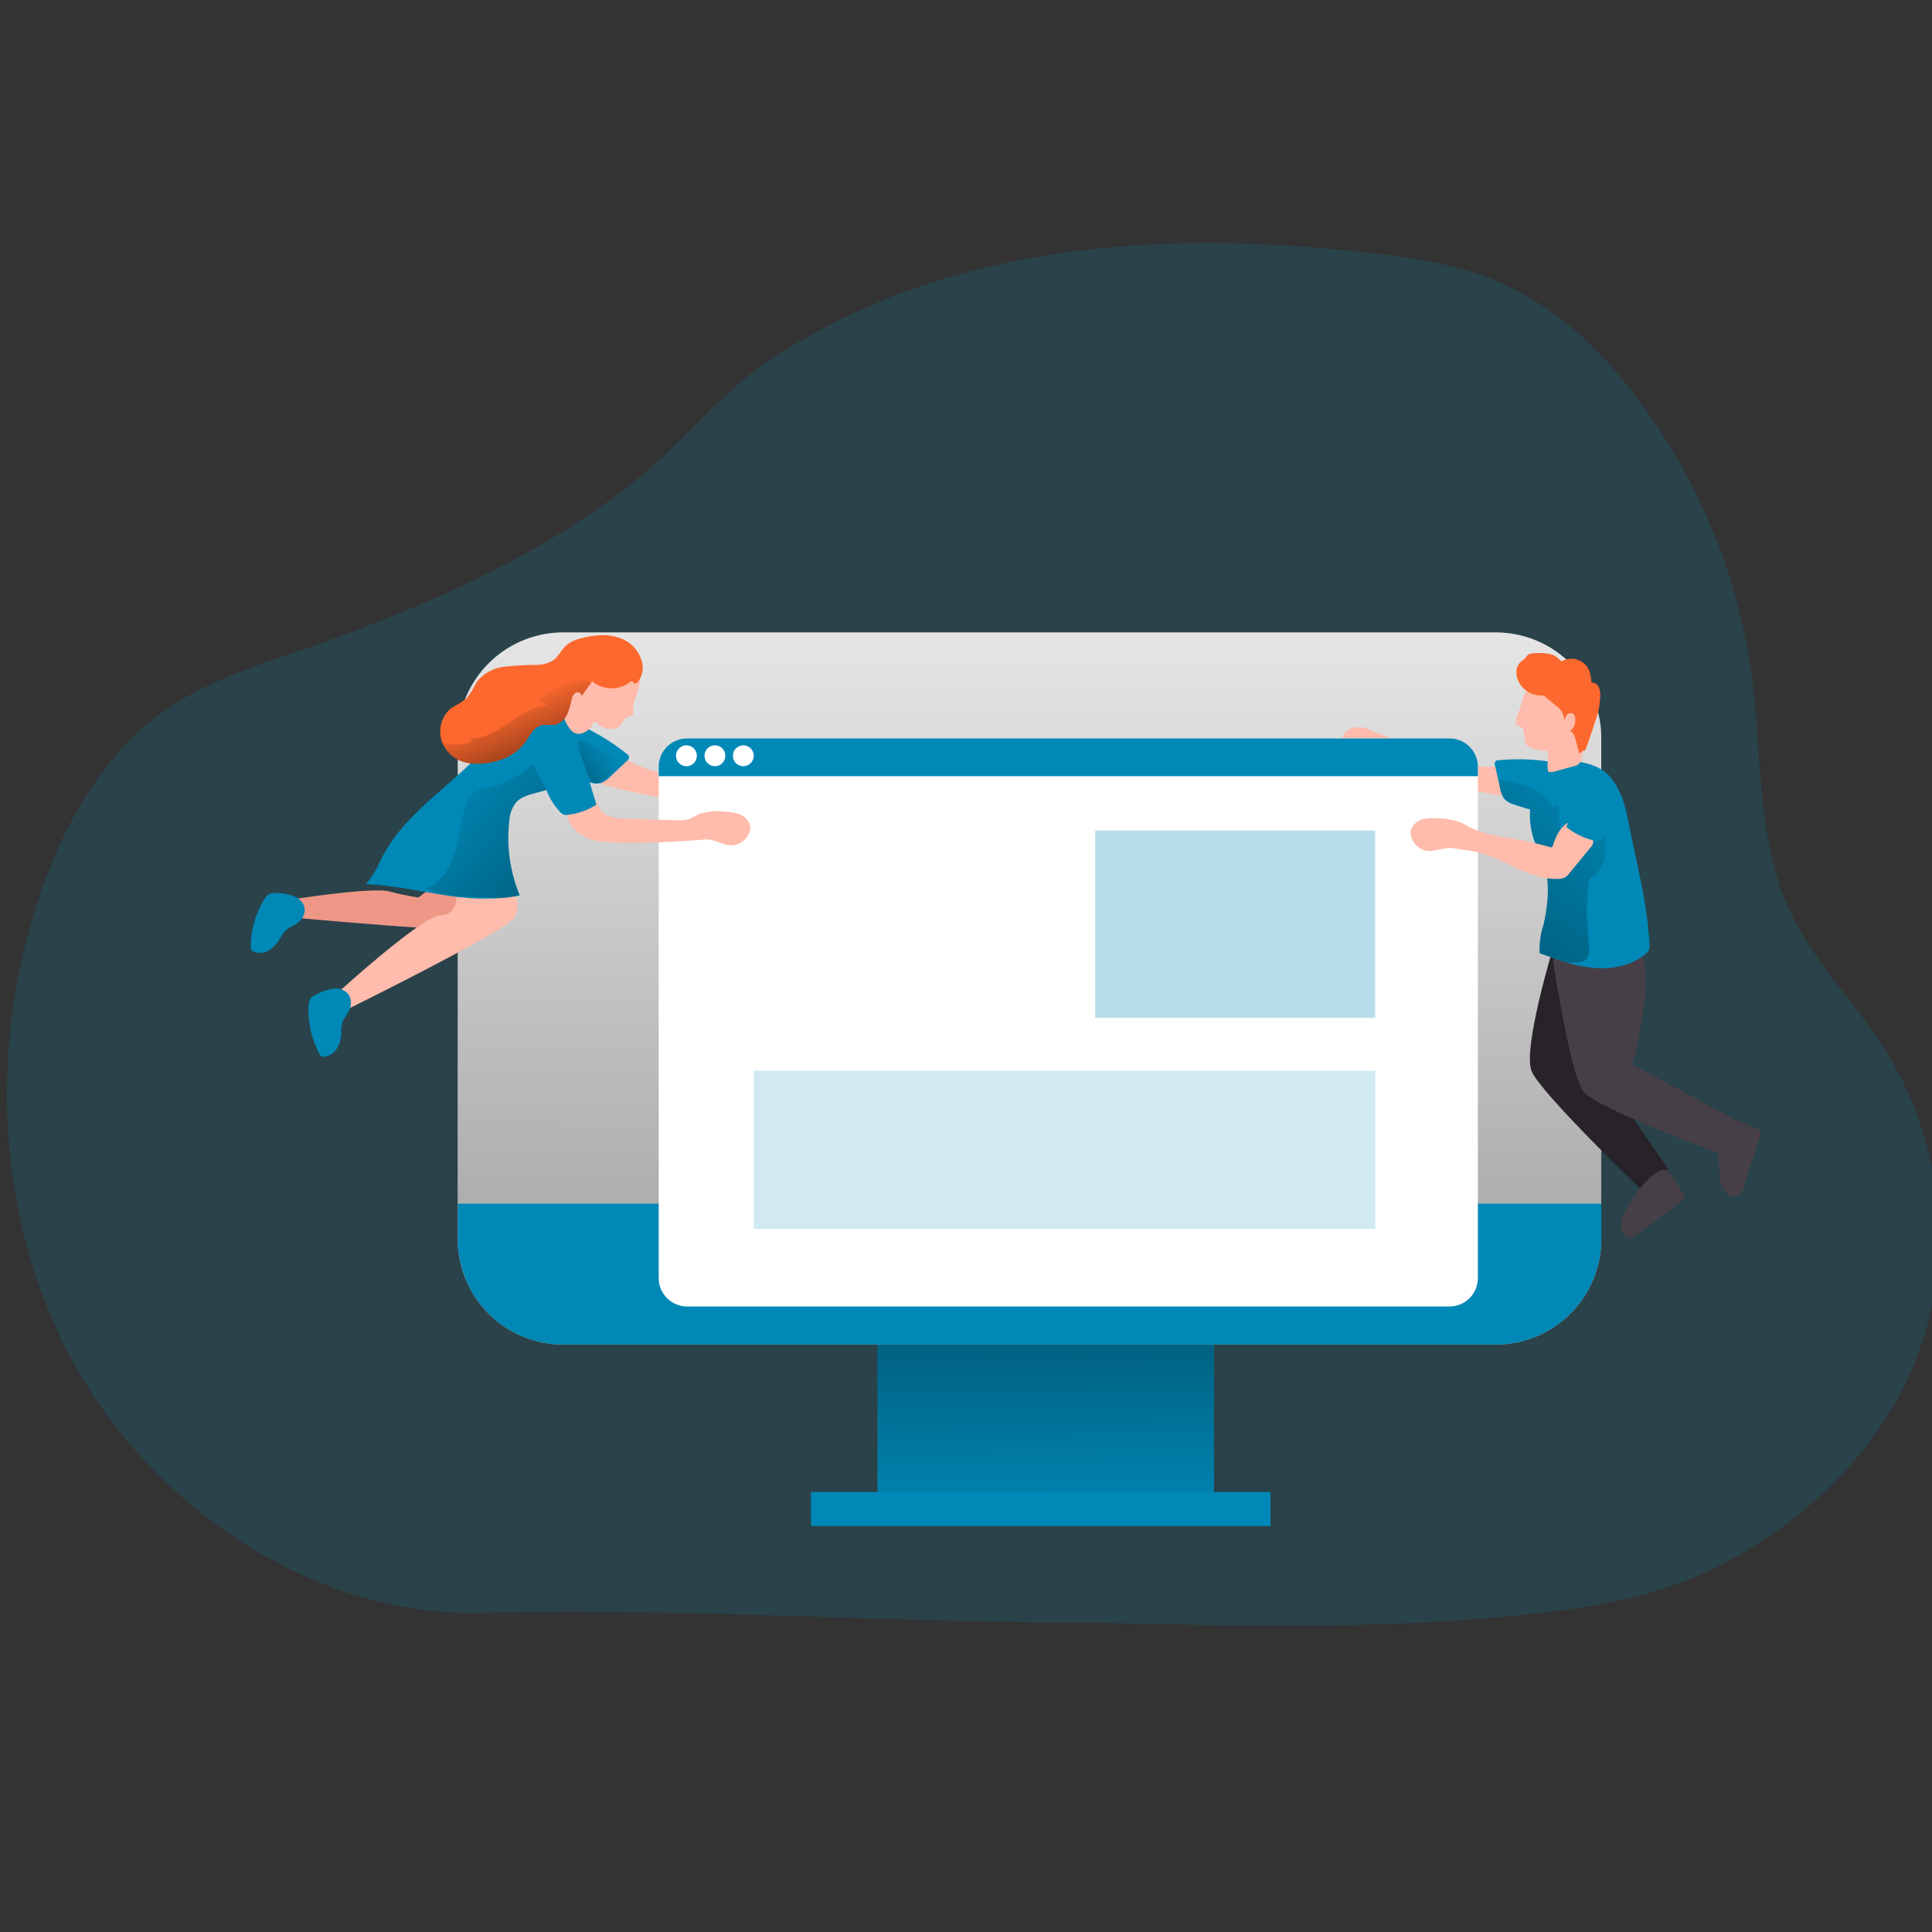 <?xml version="1.0" encoding="UTF-8" standalone="no"?>
<svg
   xmlns:dc="http://purl.org/dc/elements/1.1/"
   xmlns:cc="http://creativecommons.org/ns#"
   xmlns:rdf="http://www.w3.org/1999/02/22-rdf-syntax-ns#"
   xmlns:svg="http://www.w3.org/2000/svg"
   xmlns="http://www.w3.org/2000/svg"
   xmlns:xlink="http://www.w3.org/1999/xlink"
   xmlns:sodipodi="http://sodipodi.sourceforge.net/DTD/sodipodi-0.dtd"
   xmlns:inkscape="http://www.inkscape.org/namespaces/inkscape"
   inkscape:version="1.0 (4035a4fb49, 2020-05-01)"
   height="384.74"
   width="384.74"
   sodipodi:docname="computer_display_monochromatic.svg"
   version="1.1"
   viewBox="0 0 384.74 384.74"
   data-name="Layer 1"
   id="Layer_1">
  <rect x="0" y="0" width="384.74" height="384.74" fill="#333333" stroke="none"/>
  <sodipodi:namedview
     inkscape:current-layer="Layer_1"
     inkscape:window-maximized="1"
     inkscape:window-y="201"
     inkscape:window-x="0"
     inkscape:cy="164.53655"
     inkscape:cx="137.17569"
     inkscape:zoom="1.0313022"
     showgrid="false"
     id="namedview97"
     inkscape:window-height="717"
     inkscape:window-width="1366"
     inkscape:pageshadow="2"
     inkscape:pageopacity="0"
     guidetolerance="10"
     gridtolerance="10"
     objecttolerance="10"
     borderopacity="1"
     bordercolor="#666666"
     pagecolor="#ffffff" />
  <defs
     id="defs12">
    <linearGradient
       gradientUnits="userSpaceOnUse"
       y2="255.07"
       x2="207.05"
       y1="128.93"
       x1="205.92"
       id="linear-gradient">
      <stop
         id="stop2"
         offset="0" />
      <stop
         id="stop4"
         stop-opacity="0"
         offset="1" />
    </linearGradient>
    <linearGradient
       gradientTransform="translate(-8.983,28.893)"
       xlink:href="#linear-gradient"
       y2="44.82"
       x2="214.38"
       y1="565.7"
       x1="212.69"
       id="linear-gradient-2" />
    <linearGradient
       gradientTransform="translate(-8.983,28.893)"
       xlink:href="#linear-gradient"
       y2="126.15"
       x2="330.16"
       y1="234.74"
       x1="247.06"
       id="linear-gradient-3" />
    <linearGradient
       gradientTransform="translate(-8.983,28.893)"
       xlink:href="#linear-gradient"
       y2="128.11"
       x2="95.95"
       y1="196.81"
       x1="174.78"
       id="linear-gradient-4" />
    <linearGradient
       gradientTransform="translate(-8.983,28.893)"
       xlink:href="#linear-gradient"
       y2="120.16"
       x2="130.05"
       y1="138.74"
       x1="104.99"
       id="linear-gradient-5" />
    <linearGradient
       gradientTransform="translate(-8.983,28.893)"
       xlink:href="#linear-gradient"
       y2="111"
       x2="110.95"
       y1="137.05"
       x1="122.21"
       id="linear-gradient-6" />
    <linearGradient
       gradientTransform="translate(1.387,48.403)"
       y2="255.07"
       x2="207.05"
       y1="128.93"
       x1="205.92"
       gradientUnits="userSpaceOnUse"
       id="linearGradient928"
       xlink:href="#linear-gradient"
       inkscape:collect="always" />
  </defs>
  <title
     id="title14">19</title>
  <path
     id="path16"
     style="isolation:isolate"
     opacity="0.18"
     fill="#0088b6"
     d="m 188.017,55.513 a 131.78,131.78 0 0 0 -33.8,15.58 c -10.82,7.06 -18.1,17 -28,24.9 -19.35,15.34 -43.51,25.64 -66.67,33.62 -9.21,3.18 -18.64,6.24 -26.63,11.82 -12.26,8.56 -20,22.29 -24.85,36.43 -10.68,31.03 -8.84,66.85 7.57,95.32 16,27.66 47.38,48.82 79.94,48 41.17,-1 82.7,2 124,2 28.77,0.68 57.65,1.35 86.25,-1.87 11.95,-1.35 24,-3.43 34.84,-8.67 20.33,-9.85 37.61,-27.17 43.33,-49.43 a 69.79,69.79 0 0 0 -8.29,-53.65 c -6.06,-9.72 -14.54,-17.92 -19.34,-28.32 -6.45,-14 -5.47,-30.08 -7.36,-45.36 a 118.83,118.83 0 0 0 -22.6,-56.14 c -7.39,-9.85 -16.64,-18.79 -28.03,-23.66 -7.85,-3.35 -16.41,-4.65 -24.89,-5.64 -27.34,-3.16 -55.43,-3.23 -82,4.07 -1.14,0.32 -2.3,0.65 -3.47,1 z" />
  <rect
     id="rect18"
     fill="#0088b6"
     height="35.14"
     width="67.01"
     y="265.363"
     x="174.747" />
  <rect
     style="fill:url(#linearGradient928)"
     id="rect20"
     fill="url(#linear-gradient)"
     height="35.14"
     width="67.01"
     y="265.363"
     x="174.747" />
  <path
     id="path22"
     fill="#ffffff"
     d="m 318.877,146.943 v 99.76 a 21,21 0 0 1 -21,21.05 h -185.72 a 21,21 0 0 1 -21,-21.05 v -99.76 a 21,21 0 0 1 21,-21 h 185.68 a 21,21 0 0 1 21.04,21 z" />
  <path
     style="fill:url(#linear-gradient-2)"
     id="path24"
     fill="url(#linear-gradient-2)"
     d="m 318.877,146.943 v 99.76 a 21,21 0 0 1 -21,21.05 h -185.72 a 21,21 0 0 1 -21,-21.05 v -99.76 a 21,21 0 0 1 21,-21 h 185.68 a 21,21 0 0 1 21.04,21 z" />
  <path
     id="path26"
     fill="#0088b6"
     d="m 318.877,239.703 v 7 a 21,21 0 0 1 -21,21.05 h -185.72 a 21,21 0 0 1 -21,-21.05 v -7 z" />
  <path
     id="path28"
     fill="#282328"
     d="m 309.387,188.393 c 0,0 -6.25,20.5 -4.37,24.95 1.88,4.45 22,23.74 22,23.74 l 5.19,-4.31 -15.19,-21.82 c 0,0 5.78,-22.71 0.93,-28.82 -4.85,-6.11 -8.56,6.26 -8.56,6.26 z" />
  <path
     id="path30"
     fill="#473f47"
     d="m 318.417,178.613 a 26.47,26.47 0 0 1 8.32,10.45 c 3,6.81 -1.73,22.9 -1.73,22.9 l 20.19,10.81 -2.57,7 c 0,0 -24.44,-9 -27.2,-12.31 -2.76,-3.31 -6.18,-26.28 -6.18,-26.28 z" />
  <path
     id="path32"
     fill="#ffbbab"
     d="m 287.927,155.943 -8.14,-3.16 a 10.59,10.59 0 0 0 -2,-0.64 c -0.71,-0.12 -1.43,-0.09 -2.14,-0.15 a 28.61,28.61 0 0 1 -5.17,-1.45 6.65,6.65 0 0 1 -2,-0.85 2.84,2.84 0 0 1 -1.22,-1.7 2.78,2.78 0 0 1 1.85,-2.95 5,5 0 0 1 3.68,0.31 c 1.56,0.7 3.12,1.16 4.67,1.88 1.88,0.87 3.78,1.71 5.69,2.54 a 34.68,34.68 0 0 0 16.73,2.85 c 1.48,0.74 3.05,4.6 3.4,6.22 -0.88,0.22 -11.26,-1.3 -15.35,-2.9 z" />
  <path
     id="path34"
     fill="#ffbbab"
     d="m 134.797,159.053 8.73,0.15 a 10.2,10.2 0 0 1 2.14,0.18 c 0.7,0.16 1.35,0.46 2,0.67 a 8.3,8.3 0 0 0 6.36,-0.66 c 1.46,-0.81 2.7,-2.08 4.32,-2.53 a 1.87,1.87 0 0 0 0.9,-0.38 1.07,1.07 0 0 0 0,-1.34 2.35,2.35 0 0 0 -1.2,-0.79 9.05,9.05 0 0 0 -5.23,0.12 14.87,14.87 0 0 1 -3.25,0.38 c -2.69,0.16 -5.38,0.24 -8.08,0.3 a 34.55,34.55 0 0 1 -16.47,-3.69 c -1.65,0.13 -4.57,3.11 -5.51,4.47 0.71,0.53 10.88,3.04 15.29,3.12 z" />
  <path
     id="path36"
     fill="#0088b6"
     d="m 124.837,150.153 a 1,1 0 0 1 0.45,0.69 1,1 0 0 1 -0.4,0.65 l -3.45,3.25 a 4.68,4.68 0 0 1 -1.77,1.2 4.3,4.3 0 0 1 -2.22,-0.14 38.79,38.79 0 0 1 -9.84,-4 10.65,10.65 0 0 1 -2.7,-2.05 4.4,4.4 0 0 1 -1.21,-3.09 4.11,4.11 0 0 1 1.87,-3.08 c 2.37,-1.6 4.75,-1.13 7.24,-0.23 a 40.34,40.34 0 0 1 7.92,3.87 41.23,41.23 0 0 1 4.11,2.93 z" />
  <path
     id="path38"
     fill="#ffffff"
     d="m 294.307,152.703 v 101.82 a 5.66,5.66 0 0 1 -5.65,5.65 h -151.83 a 5.66,5.66 0 0 1 -5.65,-5.65 v -101.82 a 5.64,5.64 0 0 1 5.65,-5.65 h 151.83 a 5.64,5.64 0 0 1 5.65,5.65 z" />
  <path
     id="path40"
     fill="#0088b6"
     d="m 294.307,152.703 v 1.87 h -163.13 v -1.87 a 5.64,5.64 0 0 1 5.65,-5.65 h 151.83 a 5.64,5.64 0 0 1 5.65,5.65 z" />
  <path
     id="path42"
     fill="#ef9786"
     d="m 94.297,177.523 c 0,0 -2.94,7.16 -6.28,7.37 -3.34,0.21 -30.73,-2.26 -30.73,-2.26 l -0.79,-3.27 c 0,0 17.29,-2.79 21,-1.85 a 59.09,59.09 0 0 0 5.79,1.22 l 2.48,-1.84 z" />
  <path
     id="path44"
     fill="#ffbbab"
     d="m 102.257,177.753 a 4.52,4.52 0 0 1 0,5.12 c -1.81,2.71 -33.59,18.37 -33.59,18.37 l -1.51,-3.46 c 0,0 16.69,-15.21 20.47,-15.51 a 3.13,3.13 0 0 0 3.18,-3.71 z" />
  <path
     id="path46"
     fill="#ffbbab"
     d="m 112.947,162.283 c 0,0 0.27,3.3 4.67,4.88 4.4,1.58 23.05,0 23.05,0 1.93,0 3.84,1.52 5.73,1.09 1.89,-0.43 3.52,-2.42 2.85,-4.23 a 3.48,3.48 0 0 0 -2.12,-1.92 9.9,9.9 0 0 0 -2.92,-0.46 11.34,11.34 0 0 0 -5.09,0.51 19.91,19.91 0 0 1 -2,1 7.81,7.81 0 0 1 -2.46,0.2 l -10.13,-0.31 c -1.95,-0.06 -4.27,-0.33 -5.17,-2.06 -0.31,-0.59 -0.45,-1.34 -1,-1.68 a 1.82,1.82 0 0 0 -1.22,-0.12 c -1.93,0.3 -2.8,1.83 -4.19,3.1 z" />
  <path
     id="path48"
     fill="#0088b6"
     d="m 111.527,161.683 a 1.82,1.82 0 0 0 0.57,0.47 1.75,1.75 0 0 0 0.85,0.13 13.74,13.74 0 0 0 5.52,-1.85 0.4,0.4 0 0 0 0.23,-0.21 0.3,0.3 0 0 0 0,-0.23 l -2,-6.68 a 5.36,5.36 0 0 0 -0.94,-2 3.24,3.24 0 0 0 -2.7,-1 6,6 0 0 0 -2.73,1.09 5.51,5.51 0 0 0 -2,2.18 c -0.67,1.46 0,2.62 0.56,3.95 a 14,14 0 0 0 2.64,4.15 z" />
  <path
     id="path50"
     fill="#ffbbab"
     d="m 126.107,140.443 a 5.91,5.91 0 0 0 0,1 1.27,1.27 0 0 1 -0.15,0.91 c -0.22,0.25 -0.6,0.25 -0.91,0.37 -1,0.36 -1.21,1.8 -2.17,2.25 a 2.29,2.29 0 0 1 -1,0.18 3.5,3.5 0 0 1 -2.84,-1.05 c -0.18,-0.22 -0.42,-0.51 -0.67,-0.38 -0.25,0.13 -0.16,0.18 -0.22,0.29 -0.7,1.53 -2.73,2.89 -4.24,1.61 a 6.48,6.48 0 0 1 -1.71,-3.31 c -0.4,-1.39 0.28,-2.85 0.9,-4.09 a 30.8,30.8 0 0 1 2.28,-3.94 c 1.35,-1.91 3.2,-3.68 5.51,-4 a 6.1,6.1 0 0 1 5.14,2 5.11,5.11 0 0 1 1.25,2.51 3.6,3.6 0 0 1 0.11,1.5 11.41,11.41 0 0 1 -0.54,1.81 12.62,12.62 0 0 0 -0.62,2 c -0.09,0.1 -0.11,0.22 -0.12,0.34 z" />
  <path
     id="path52"
     fill="#0088b6"
     d="m 110.017,156.763 a 7.32,7.32 0 0 1 -1.14,0.51 c -2,0.74 -4.42,0.91 -5.93,2.34 a 6.31,6.31 0 0 0 -1.53,3.93 29.8,29.8 0 0 0 2.09,14.76 26.78,26.78 0 0 1 -3.33,0.51 48,48 0 0 1 -12.07,-0.63 c -5.1,-0.79 -10.17,-1.91 -15.33,-2.13 1.61,-1.45 2.4,-3.57 3.4,-5.49 3.67,-7.1 10.45,-11.95 16.31,-17.39 2.7,-2.51 5.25,-5.19 8.17,-7.45 a 15.09,15.09 0 0 1 4.9,-2.74 c 4.9,-1.44 8.25,1.94 8.88,6.57 0.45,3.49 -1.59,5.57 -4.42,7.21 z" />
  <path
     id="path54"
     fill="#fc682d"
     d="m 127.727,134.523 c -0.18,0.49 -0.93,2.23 -1.67,1.32 -0.06,-0.07 -0.1,-0.16 -0.19,-0.19 -0.09,-0.03 -0.22,0 -0.32,0.12 a 6.09,6.09 0 0 1 -7.63,-0.1 l -0.25,0.35 -1.91,2.65 c 0.22,-0.53 -0.58,-1 -1.09,-0.74 a 2,2 0 0 0 -0.85,1.43 13.9,13.9 0 0 1 -0.89,2.92 3.62,3.62 0 0 1 -2.21,2 c -1,0.25 -2.07,-0.11 -3,0.18 -1.47,0.42 -2.18,2 -3.06,3.26 -2.12,3 -6,4.39 -9.64,4.37 a 9.55,9.55 0 0 1 -2.5,-0.29 6.73,6.73 0 0 1 -4.4,-3.84 6.31,6.31 0 0 1 -0.28,-0.87 6,6 0 0 1 2.18,-6.2 19.47,19.47 0 0 0 3,-1.9 19.5,19.5 0 0 0 1.83,-3.06 8.15,8.15 0 0 1 5.52,-3.15 61.65,61.65 0 0 1 6.52,-0.37 6.13,6.13 0 0 0 3.39,-1 c 1,-0.77 1.55,-2.06 2.51,-2.92 a 7.09,7.09 0 0 1 2.9,-1.38 c 2.78,-0.75 5.85,-1 8.45,0.23 a 6.77,6.77 0 0 1 3.71,4.49 4.69,4.69 0 0 1 -0.12,2.69 z" />
  <path
     id="path56"
     fill="#0088b6"
     d="m 66.357,196.893 a 10.25,10.25 0 0 0 -3.28,1.1 3,3 0 0 0 -1.21,0.85 3,3 0 0 0 -0.43,1.68 18.61,18.61 0 0 0 2.14,9.28 1.28,1.28 0 0 0 0.37,0.49 1.11,1.11 0 0 0 0.84,0.13 3.51,3.51 0 0 0 2.41,-1.8 6.6,6.6 0 0 0 0.76,-3 7.68,7.68 0 0 1 0.19,-1.86 c 0.29,-0.94 1,-1.67 1.41,-2.58 1.05,-2.54 -0.6,-4.6 -3.2,-4.29 z" />
  <path
     id="path58"
     fill="#0088b6"
     d="m 58.557,178.473 a 9.75,9.75 0 0 0 -3.4,-0.61 3.09,3.09 0 0 0 -1.48,0.16 3,3 0 0 0 -1.18,1.27 18.57,18.57 0 0 0 -2.57,9.16 1.3,1.3 0 0 0 0.09,0.62 1.12,1.12 0 0 0 0.67,0.51 3.53,3.53 0 0 0 3,-0.42 6.66,6.66 0 0 0 2.08,-2.27 7.94,7.94 0 0 1 1.06,-1.54 c 0.71,-0.69 1.71,-1 2.48,-1.59 2.12,-1.68 1.71,-4.27 -0.75,-5.29 z" />
  <path
     id="path60"
     fill="#0088b6"
     d="m 318.017,160.263 a 4.47,4.47 0 0 1 -2.74,1.89 10.69,10.69 0 0 1 -3.39,0.18 c -0.46,0 -0.91,-0.07 -1.37,-0.12 a 37.46,37.46 0 0 1 -5.75,-1 c -1.11,-0.29 -2.2,-0.63 -3.28,-1 a 4.36,4.36 0 0 1 -1.92,-1.12 4.58,4.58 0 0 1 -0.8,-2 c -0.09,-0.39 -0.17,-0.77 -0.26,-1.16 l -0.78,-3.47 a 0.75,0.75 0 0 1 0.8,-1.08 41,41 0 0 1 10.32,0.34 c 1.17,0.19 2.33,0.43 3.47,0.72 2.56,0.66 4.8,1.6 5.87,4.25 a 4.1,4.1 0 0 1 -0.17,3.57 z" />
  <path
     id="path62"
     fill="#0088b6"
     d="m 328.347,189.203 a 2.55,2.55 0 0 1 -0.78,0.89 c -2.85,2.3 -6.74,3 -10.39,2.63 a 26.48,26.48 0 0 1 -5,-1 c -1.89,-0.54 -3.74,-1.22 -5.58,-1.9 a 16.09,16.09 0 0 1 0.78,-5.65 c 0.84,-3.66 1.3,-8 0.26,-11.65 l -0.09,-0.28 c -0.59,-1.9 -1.66,-3.63 -2.24,-5.53 a 15.69,15.69 0 0 1 -0.6,-5.53 16.72,16.72 0 0 1 0.72,-4 14.77,14.77 0 0 1 1.68,-3.67 5.51,5.51 0 0 1 1.68,-1.84 h 0.07 a 6,6 0 0 1 3.9,-0.28 c 3.15,0.48 6.31,1.13 8.3,3.83 1.99,2.7 2.56,5.16 3.24,8.53 1.59,8 3.71,15.93 4.18,24.11 a 3,3 0 0 1 -0.13,1.34 z" />
  <path
     style="fill:url(#linear-gradient-3)"
     id="path64"
     fill="url(#linear-gradient-3)"
     d="m 317.887,173.893 a 5.85,5.85 0 0 0 -1.27,1.21 3.35,3.35 0 0 0 -0.35,1.43 55.76,55.76 0 0 0 0.13,11.26 c 0.14,1.19 0.22,2.63 -0.73,3.37 a 3.28,3.28 0 0 1 -2,0.5 c -0.5,0 -1,0 -1.49,0 -1.89,-0.54 -3.74,-1.22 -5.58,-1.9 a 16.09,16.09 0 0 1 0.78,-5.65 c 0.84,-3.66 1.3,-8 0.26,-11.65 l -0.09,-0.28 c -0.59,-1.9 -1.66,-3.63 -2.24,-5.53 a 15.69,15.69 0 0 1 -0.6,-5.53 c -1.11,-0.29 -2.2,-0.63 -3.28,-1 a 4.36,4.36 0 0 1 -1.92,-1.12 4.58,4.58 0 0 1 -0.8,-2 c -0.09,-0.39 -0.17,-0.77 -0.26,-1.16 l 0.18,-0.49 a 25.59,25.59 0 0 1 6,1.42 9.55,9.55 0 0 1 4.59,3.94 l 1.06,-0.53 c 0.06,0.66 0.11,1.32 0.18,2 0.07,0.68 0.12,1.44 0.19,2.15 a 2.22,2.22 0 0 0 0.24,1 2.26,2.26 0 0 0 0.86,0.7 c 1.43,0.81 3,1.65 4.63,1.25 1.63,-0.4 2.16,-1.65 3,-2.76 a 19.62,19.62 0 0 1 0.36,3.68 c 0.13,2.1 -0.29,4.36 -1.85,5.69 z" />
  <path
     id="path66"
     fill="#ffbbab"
     d="m 317.267,167.443 a 1.51,1.51 0 0 1 -0.41,1.18 l -4.32,5.27 a 3.4,3.4 0 0 1 -0.84,0.81 3,3 0 0 1 -1.19,0.3 c -3.09,0.23 -6.1,-1 -8.91,-2.28 a 41.36,41.36 0 0 0 -7,-2.93 c -1.69,-0.45 -3.5,-0.54 -5.25,-0.9 -1.91,-0.23 -4,1 -5.81,0.4 -1.81,-0.6 -3.21,-2.83 -2.33,-4.54 a 3.45,3.45 0 0 1 2.34,-1.66 10.05,10.05 0 0 1 3,-0.11 11.43,11.43 0 0 1 5,1.12 15.87,15.87 0 0 0 3.49,1.57 34.92,34.92 0 0 0 4.49,1.08 65,65 0 0 1 9.07,1.92 0.54,0.54 0 0 0 0.46,0 0.66,0.66 0 0 0 0.24,-0.4 c 0.47,-1.77 2.21,-5.25 4.5,-4.54 a 4.89,4.89 0 0 1 2.4,1.88 4.62,4.62 0 0 1 1.07,1.83 z" />
  <path
     id="path68"
     fill="#0088b6"
     d="m 318.947,167.013 a 2.18,2.18 0 0 1 -0.64,0.37 1.78,1.78 0 0 1 -0.86,0 13.58,13.58 0 0 1 -5.26,-2.5 c -0.09,-0.06 -0.19,-0.13 -0.21,-0.23 a 0.46,0.46 0 0 1 0.05,-0.23 l 2.74,-6.39 c 0.39,-0.9 0.83,-1.77 1.27,-2.64 a 2.79,2.79 0 0 1 0.85,-1.14 2.49,2.49 0 0 1 1.27,-0.28 3.64,3.64 0 0 1 1.18,0.14 3.9,3.9 0 0 1 1.65,1.45 5.36,5.36 0 0 1 0.92,1.49 4.22,4.22 0 0 1 0.2,1.54 13.11,13.11 0 0 1 -1.19,4.88 c -0.43,1.01 -1.01,2.72 -1.97,3.54 z" />
  <path
     id="path70"
     fill="#ffbbab"
     d="m 303.477,138.553 c -0.53,1.3 -0.76,2.72 -1.3,4 a 4.36,4.36 0 0 0 -0.32,0.92 1.12,1.12 0 0 0 0.23,0.92 c 0.32,0.32 0.89,0.33 1.15,0.7 a 1.29,1.29 0 0 1 0.19,0.61 l 0.26,1.84 a 1.57,1.57 0 0 0 0.18,0.65 1.5,1.5 0 0 0 0.61,0.47 8.11,8.11 0 0 0 3.65,0.84 3.09,3.09 0 0 1 0.09,2.11 5.56,5.56 0 0 0 0.05,1.82 0.47,0.47 0 0 0 0.1,0.24 0.41,0.41 0 0 0 0.27,0.08 4.42,4.42 0 0 0 1.34,-0.22 l 3.31,-0.91 a 2.18,2.18 0 0 0 1.49,-0.91 3.29,3.29 0 0 0 0.2,-1.09 12.41,12.41 0 0 1 0.63,-2 10.94,10.94 0 0 0 0.36,-3.18 32.32,32.32 0 0 0 -0.15,-4.29 7.48,7.48 0 0 0 -1.93,-4.57 5.94,5.94 0 0 0 -3.64,-1.5 8.26,8.26 0 0 0 -4.29,0.67 5.17,5.17 0 0 0 -2.48,2.8 z" />
  <path
     id="path72"
     fill="#fc682d"
     d="m 302.127,132.893 a 3.64,3.64 0 0 0 0.1,2.39 5,5 0 0 0 4.62,3.22 1.51,1.51 0 0 1 0.56,0.06 1.31,1.31 0 0 1 0.37,0.24 l 2.08,1.71 a 4.67,4.67 0 0 1 1.17,1.22 4.81,4.81 0 0 1 0.49,1.71 2.82,2.82 0 0 1 0.56,-1.12 1,1 0 0 1 1.15,-0.22 1.16,1.16 0 0 1 0.42,0.69 2.82,2.82 0 0 1 -1,2.84 c 0.65,0.15 0.93,0.9 1.1,1.54 l 0.74,2.8 a 0.89,0.89 0 0 0 0.71,-0.61 c 0,0.15 0.21,0.22 0.34,0.14 a 0.67,0.67 0 0 0 0.25,-0.36 c 0.68,-1.81 1.31,-3.65 1.89,-5.49 a 15.53,15.53 0 0 0 1,-5.45 3.36,3.36 0 0 0 -0.31,-1.4 1.52,1.52 0 0 0 -1.1,-0.84 0.67,0.67 0 0 1 -0.25,-0.07 0.44,0.44 0 0 1 -0.13,-0.32 7.77,7.77 0 0 0 -0.37,-1.92 3.86,3.86 0 0 0 -5.2,-2.13 0.64,0.64 0 0 1 -0.48,0.09 0.59,0.59 0 0 1 -0.25,-0.22 3.76,3.76 0 0 0 -2.19,-1.2 10.69,10.69 0 0 0 -2.53,-0.12 3.68,3.68 0 0 0 -1.28,0.18 c -0.6,0.23 -0.73,0.81 -1.2,1.14 a 2.9,2.9 0 0 0 -1.26,1.5 z" />
  <path
     id="path74"
     fill="#473f47"
     d="m 350.457,225.043 c 0.32,0.39 0.17,1 0,1.46 l -3.32,10.13 a 2.93,2.93 0 0 1 -0.53,1.11 2.05,2.05 0 0 1 -2.83,-0.16 5.08,5.08 0 0 1 -1.2,-2.88 25,25 0 0 1 -0.09,-7.63 c 0.16,-1.11 0.61,-3.8 2,-4.13 1.39,-0.33 4.69,1.65 5.97,2.1 z" />
  <path
     id="path76"
     fill="#473f47"
     d="m 335.447,238.193 c 0,0.5 -0.41,0.9 -0.82,1.2 l -8.52,6.41 a 3.07,3.07 0 0 1 -1.07,0.6 2,2 0 0 1 -2.23,-1.75 5.13,5.13 0 0 1 0.66,-3 25,25 0 0 1 4.3,-6.31 c 0.77,-0.82 2.68,-2.77 4,-2.26 1.32,0.51 2.89,4 3.68,5.11 z" />
  <circle
     id="circle78"
     fill="#ffffff"
     r="2.08"
     cy="150.503"
     cx="136.697" />
  <circle
     id="circle80"
     fill="#ffffff"
     r="2.08"
     cy="150.503"
     cx="142.367" />
  <circle
     id="circle82"
     fill="#ffffff"
     r="2.08"
     cy="150.503"
     cx="148.027" />
  <rect
     id="rect84"
     fill="#0088b6"
     height="6.76"
     width="91.51"
     y="297.133"
     x="161.507" />
  <path
     style="fill:url(#linear-gradient-4)"
     id="path86"
     fill="url(#linear-gradient-4)"
     d="m 103.477,178.303 a 26.78,26.78 0 0 1 -3.33,0.51 l -7.26,-0.25 c -2.75,-0.1 -5.63,-0.24 -8,-1.65 3,-1.13 4.84,-4.22 5.75,-7.3 0.91,-3.08 1.15,-6.35 2.22,-9.38 a 4.92,4.92 0 0 1 1.71,-2.6 6.55,6.55 0 0 1 2.45,-0.74 18.49,18.49 0 0 0 9.17,-4.86 c -0.27,0.26 1.8,3.61 2,4 0.2,0.39 0.49,0.84 0.67,1.22 -2,0.74 -4.42,0.91 -5.93,2.34 a 6.31,6.31 0 0 0 -1.53,3.93 29.8,29.8 0 0 0 2.08,14.78 z" />
  <path
     style="fill:url(#linear-gradient-5)"
     id="path88"
     fill="url(#linear-gradient-5)"
     d="m 115.347,147.573 a 0.82,0.82 0 0 1 0.74,0 40.49,40.49 0 0 1 7.42,4 0.66,0.66 0 0 1 0.3,0.34 c 0.05,0.22 -0.12,0.42 -0.29,0.57 -0.92,0.87 -1.86,1.71 -2.83,2.52 -1.65,1.38 -2.85,1.44 -3.59,-0.6 -0.28,-0.73 -2.45,-6.34 -1.75,-6.83 z" />
  <rect
     id="rect90"
     opacity="0.28"
     fill="#0088b6"
     height="37.27"
     width="55.75"
     y="165.413"
     x="218.107" />
  <rect
     id="rect92"
     opacity="0.18"
     fill="#0088b6"
     height="31.53"
     width="123.75"
     y="213.223"
     x="150.107" />
  <path
     style="fill:url(#linear-gradient-6)"
     id="path94"
     fill="url(#linear-gradient-6)"
     d="m 115.757,138.673 c 0.22,-0.53 -0.58,-1 -1.09,-0.74 a 2,2 0 0 0 -0.85,1.43 13.9,13.9 0 0 1 -0.89,2.92 3.62,3.62 0 0 1 -2.21,2 c -1,0.25 -2.07,-0.11 -3,0.18 -1.47,0.42 -2.18,2 -3.06,3.26 -2.12,3 -6,4.39 -9.64,4.37 a 9.55,9.55 0 0 1 -2.5,-0.29 6.73,6.73 0 0 1 -4.4,-3.84 10.88,10.88 0 0 0 5.55,-0.09 l 0.18,-0.77 c 5.52,-0.1 9.45,-6.12 14.94,-6.61 a 2.15,2.15 0 0 0 -1.64,-1 16.61,16.61 0 0 1 8.49,-4 2.53,2.53 0 0 1 2.08,0.59 z" />
</svg>
